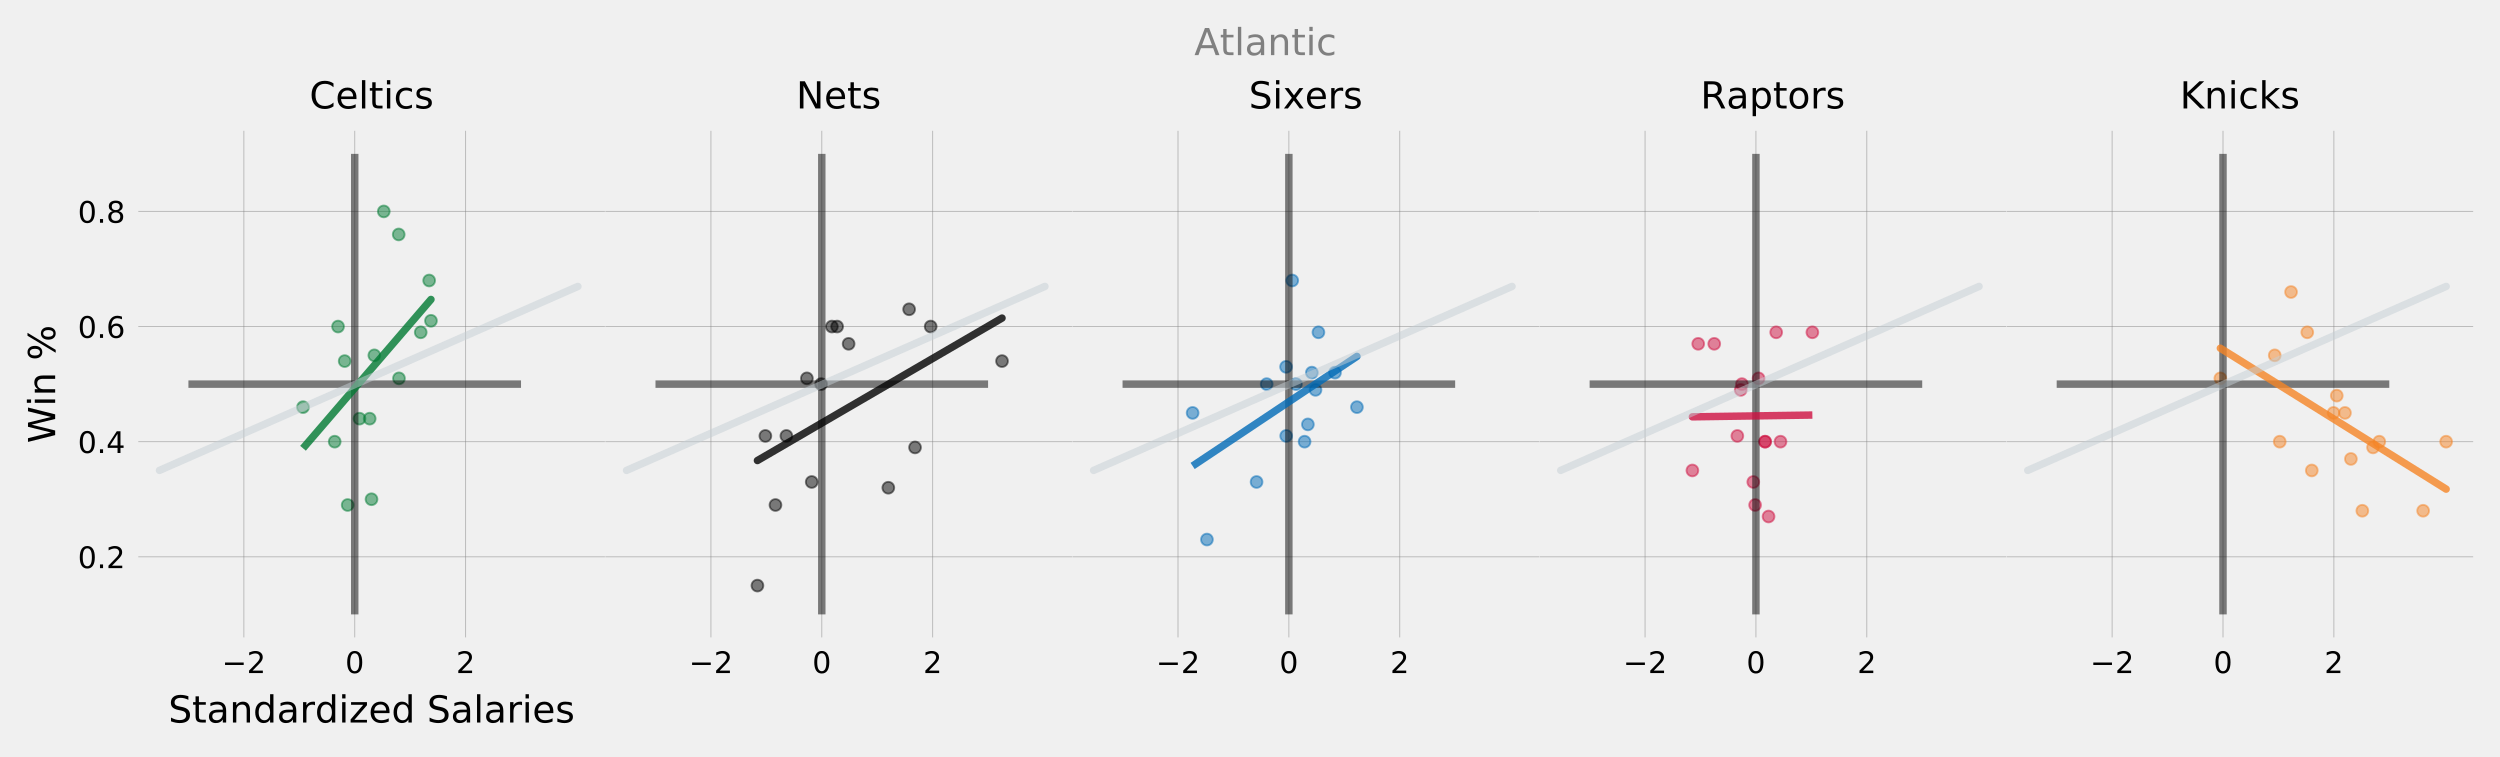 <?xml version="1.0" encoding="utf-8" standalone="no"?>
<!DOCTYPE svg PUBLIC "-//W3C//DTD SVG 1.1//EN"
  "http://www.w3.org/Graphics/SVG/1.1/DTD/svg11.dtd">
<!-- Created with matplotlib (https://matplotlib.org/) -->
<svg height="203.121pt" version="1.1" viewBox="0 0 670.701 203.121" width="670.701pt" xmlns="http://www.w3.org/2000/svg" xmlns:xlink="http://www.w3.org/1999/xlink">
 <defs>
  <style type="text/css">
*{stroke-linecap:butt;stroke-linejoin:round;}
  </style>
 </defs>
 <g id="figure_1">
  <g id="patch_1">
   <path d="M 0 203.121 
L 670.701 203.121 
L 670.701 0 
L 0 0 
z
" style="fill:#f0f0f0;"/>
  </g>
  <g id="axes_1">
   <g id="patch_2">
    <path d="M 37.101 171 
L 162.28 171 
L 162.28 35.1 
L 37.101 35.1 
z
" style="fill:#f0f0f0;"/>
   </g>
   <g id="matplotlib.axis_1">
    <g id="xtick_1">
     <g id="line2d_1">
      <path clip-path="url(#p502f5aab30)" d="M 65.422 171 
L 65.422 35.1 
" style="fill:none;stroke:#808080;stroke-opacity:0.5;stroke-width:0.25;"/>
     </g>
     <g id="line2d_2"/>
     <g id="text_1">
      <!-- −2 -->
      <defs>
       <path d="M 10.594 35.5 
L 73.188 35.5 
L 73.188 27.203 
L 10.594 27.203 
z
" id="DejaVuSans-8722"/>
       <path d="M 19.188 8.297 
L 53.609 8.297 
L 53.609 0 
L 7.328 0 
L 7.328 8.297 
Q 12.938 14.109 22.625 23.891 
Q 32.328 33.688 34.812 36.531 
Q 39.547 41.844 41.422 45.531 
Q 43.312 49.219 43.312 52.781 
Q 43.312 58.594 39.234 62.25 
Q 35.156 65.922 28.609 65.922 
Q 23.969 65.922 18.812 64.312 
Q 13.672 62.703 7.812 59.422 
L 7.812 69.391 
Q 13.766 71.781 18.938 73 
Q 24.125 74.219 28.422 74.219 
Q 39.75 74.219 46.484 68.547 
Q 53.219 62.891 53.219 53.422 
Q 53.219 48.922 51.531 44.891 
Q 49.859 40.875 45.406 35.406 
Q 44.188 33.984 37.641 27.219 
Q 31.109 20.453 19.188 8.297 
z
" id="DejaVuSans-50"/>
      </defs>
      <g transform="translate(59.525 180.579)scale(0.08 -0.08)">
       <use xlink:href="#DejaVuSans-8722"/>
       <use x="83.789" xlink:href="#DejaVuSans-50"/>
      </g>
     </g>
    </g>
    <g id="xtick_2">
     <g id="line2d_3">
      <path clip-path="url(#p502f5aab30)" d="M 95.164 171 
L 95.164 35.1 
" style="fill:none;stroke:#808080;stroke-opacity:0.5;stroke-width:0.25;"/>
     </g>
     <g id="line2d_4"/>
     <g id="text_2">
      <!-- 0 -->
      <defs>
       <path d="M 31.781 66.406 
Q 24.172 66.406 20.328 58.906 
Q 16.5 51.422 16.5 36.375 
Q 16.5 21.391 20.328 13.891 
Q 24.172 6.391 31.781 6.391 
Q 39.453 6.391 43.281 13.891 
Q 47.125 21.391 47.125 36.375 
Q 47.125 51.422 43.281 58.906 
Q 39.453 66.406 31.781 66.406 
z
M 31.781 74.219 
Q 44.047 74.219 50.516 64.516 
Q 56.984 54.828 56.984 36.375 
Q 56.984 17.969 50.516 8.266 
Q 44.047 -1.422 31.781 -1.422 
Q 19.531 -1.422 13.062 8.266 
Q 6.594 17.969 6.594 36.375 
Q 6.594 54.828 13.062 64.516 
Q 19.531 74.219 31.781 74.219 
z
" id="DejaVuSans-48"/>
      </defs>
      <g transform="translate(92.619 180.579)scale(0.08 -0.08)">
       <use xlink:href="#DejaVuSans-48"/>
      </g>
     </g>
    </g>
    <g id="xtick_3">
     <g id="line2d_5">
      <path clip-path="url(#p502f5aab30)" d="M 124.907 171 
L 124.907 35.1 
" style="fill:none;stroke:#808080;stroke-opacity:0.5;stroke-width:0.25;"/>
     </g>
     <g id="line2d_6"/>
     <g id="text_3">
      <!-- 2 -->
      <g transform="translate(122.362 180.579)scale(0.08 -0.08)">
       <use xlink:href="#DejaVuSans-50"/>
      </g>
     </g>
    </g>
    <g id="text_4">
     <!-- Standardized Salaries -->
     <defs>
      <path d="M 53.516 70.516 
L 53.516 60.891 
Q 47.906 63.578 42.922 64.891 
Q 37.938 66.219 33.297 66.219 
Q 25.25 66.219 20.875 63.094 
Q 16.5 59.969 16.5 54.203 
Q 16.5 49.359 19.406 46.891 
Q 22.312 44.438 30.422 42.922 
L 36.375 41.703 
Q 47.406 39.594 52.656 34.297 
Q 57.906 29 57.906 20.125 
Q 57.906 9.516 50.797 4.047 
Q 43.703 -1.422 29.984 -1.422 
Q 24.812 -1.422 18.969 -0.25 
Q 13.141 0.922 6.891 3.219 
L 6.891 13.375 
Q 12.891 10.016 18.656 8.297 
Q 24.422 6.594 29.984 6.594 
Q 38.422 6.594 43.016 9.906 
Q 47.609 13.234 47.609 19.391 
Q 47.609 24.75 44.312 27.781 
Q 41.016 30.812 33.5 32.328 
L 27.484 33.5 
Q 16.453 35.688 11.516 40.375 
Q 6.594 45.062 6.594 53.422 
Q 6.594 63.094 13.406 68.656 
Q 20.219 74.219 32.172 74.219 
Q 37.312 74.219 42.625 73.281 
Q 47.953 72.359 53.516 70.516 
z
" id="DejaVuSans-83"/>
      <path d="M 18.312 70.219 
L 18.312 54.688 
L 36.812 54.688 
L 36.812 47.703 
L 18.312 47.703 
L 18.312 18.016 
Q 18.312 11.328 20.141 9.422 
Q 21.969 7.516 27.594 7.516 
L 36.812 7.516 
L 36.812 0 
L 27.594 0 
Q 17.188 0 13.234 3.875 
Q 9.281 7.766 9.281 18.016 
L 9.281 47.703 
L 2.688 47.703 
L 2.688 54.688 
L 9.281 54.688 
L 9.281 70.219 
z
" id="DejaVuSans-116"/>
      <path d="M 34.281 27.484 
Q 23.391 27.484 19.188 25 
Q 14.984 22.516 14.984 16.5 
Q 14.984 11.719 18.141 8.906 
Q 21.297 6.109 26.703 6.109 
Q 34.188 6.109 38.703 11.406 
Q 43.219 16.703 43.219 25.484 
L 43.219 27.484 
z
M 52.203 31.203 
L 52.203 0 
L 43.219 0 
L 43.219 8.297 
Q 40.141 3.328 35.547 0.953 
Q 30.953 -1.422 24.312 -1.422 
Q 15.922 -1.422 10.953 3.297 
Q 6 8.016 6 15.922 
Q 6 25.141 12.172 29.828 
Q 18.359 34.516 30.609 34.516 
L 43.219 34.516 
L 43.219 35.406 
Q 43.219 41.609 39.141 45 
Q 35.062 48.391 27.688 48.391 
Q 23 48.391 18.547 47.266 
Q 14.109 46.141 10.016 43.891 
L 10.016 52.203 
Q 14.938 54.109 19.578 55.047 
Q 24.219 56 28.609 56 
Q 40.484 56 46.344 49.844 
Q 52.203 43.703 52.203 31.203 
z
" id="DejaVuSans-97"/>
      <path d="M 54.891 33.016 
L 54.891 0 
L 45.906 0 
L 45.906 32.719 
Q 45.906 40.484 42.875 44.328 
Q 39.844 48.188 33.797 48.188 
Q 26.516 48.188 22.312 43.547 
Q 18.109 38.922 18.109 30.906 
L 18.109 0 
L 9.078 0 
L 9.078 54.688 
L 18.109 54.688 
L 18.109 46.188 
Q 21.344 51.125 25.703 53.562 
Q 30.078 56 35.797 56 
Q 45.219 56 50.047 50.172 
Q 54.891 44.344 54.891 33.016 
z
" id="DejaVuSans-110"/>
      <path d="M 45.406 46.391 
L 45.406 75.984 
L 54.391 75.984 
L 54.391 0 
L 45.406 0 
L 45.406 8.203 
Q 42.578 3.328 38.25 0.953 
Q 33.938 -1.422 27.875 -1.422 
Q 17.969 -1.422 11.734 6.484 
Q 5.516 14.406 5.516 27.297 
Q 5.516 40.188 11.734 48.094 
Q 17.969 56 27.875 56 
Q 33.938 56 38.25 53.625 
Q 42.578 51.266 45.406 46.391 
z
M 14.797 27.297 
Q 14.797 17.391 18.875 11.75 
Q 22.953 6.109 30.078 6.109 
Q 37.203 6.109 41.297 11.75 
Q 45.406 17.391 45.406 27.297 
Q 45.406 37.203 41.297 42.844 
Q 37.203 48.484 30.078 48.484 
Q 22.953 48.484 18.875 42.844 
Q 14.797 37.203 14.797 27.297 
z
" id="DejaVuSans-100"/>
      <path d="M 41.109 46.297 
Q 39.594 47.172 37.812 47.578 
Q 36.031 48 33.891 48 
Q 26.266 48 22.188 43.047 
Q 18.109 38.094 18.109 28.812 
L 18.109 0 
L 9.078 0 
L 9.078 54.688 
L 18.109 54.688 
L 18.109 46.188 
Q 20.953 51.172 25.484 53.578 
Q 30.031 56 36.531 56 
Q 37.453 56 38.578 55.875 
Q 39.703 55.766 41.062 55.516 
z
" id="DejaVuSans-114"/>
      <path d="M 9.422 54.688 
L 18.406 54.688 
L 18.406 0 
L 9.422 0 
z
M 9.422 75.984 
L 18.406 75.984 
L 18.406 64.594 
L 9.422 64.594 
z
" id="DejaVuSans-105"/>
      <path d="M 5.516 54.688 
L 48.188 54.688 
L 48.188 46.484 
L 14.406 7.172 
L 48.188 7.172 
L 48.188 0 
L 4.297 0 
L 4.297 8.203 
L 38.094 47.516 
L 5.516 47.516 
z
" id="DejaVuSans-122"/>
      <path d="M 56.203 29.594 
L 56.203 25.203 
L 14.891 25.203 
Q 15.484 15.922 20.484 11.062 
Q 25.484 6.203 34.422 6.203 
Q 39.594 6.203 44.453 7.469 
Q 49.312 8.734 54.109 11.281 
L 54.109 2.781 
Q 49.266 0.734 44.188 -0.344 
Q 39.109 -1.422 33.891 -1.422 
Q 20.797 -1.422 13.156 6.188 
Q 5.516 13.812 5.516 26.812 
Q 5.516 40.234 12.766 48.109 
Q 20.016 56 32.328 56 
Q 43.359 56 49.781 48.891 
Q 56.203 41.797 56.203 29.594 
z
M 47.219 32.234 
Q 47.125 39.594 43.094 43.984 
Q 39.062 48.391 32.422 48.391 
Q 24.906 48.391 20.391 44.141 
Q 15.875 39.891 15.188 32.172 
z
" id="DejaVuSans-101"/>
      <path id="DejaVuSans-32"/>
      <path d="M 9.422 75.984 
L 18.406 75.984 
L 18.406 0 
L 9.422 0 
z
" id="DejaVuSans-108"/>
      <path d="M 44.281 53.078 
L 44.281 44.578 
Q 40.484 46.531 36.375 47.5 
Q 32.281 48.484 27.875 48.484 
Q 21.188 48.484 17.844 46.438 
Q 14.5 44.391 14.5 40.281 
Q 14.5 37.156 16.891 35.375 
Q 19.281 33.594 26.516 31.984 
L 29.594 31.297 
Q 39.156 29.25 43.188 25.516 
Q 47.219 21.781 47.219 15.094 
Q 47.219 7.469 41.188 3.016 
Q 35.156 -1.422 24.609 -1.422 
Q 20.219 -1.422 15.453 -0.562 
Q 10.688 0.297 5.422 2 
L 5.422 11.281 
Q 10.406 8.688 15.234 7.391 
Q 20.062 6.109 24.812 6.109 
Q 31.156 6.109 34.562 8.281 
Q 37.984 10.453 37.984 14.406 
Q 37.984 18.062 35.516 20.016 
Q 33.062 21.969 24.703 23.781 
L 21.578 24.516 
Q 13.234 26.266 9.516 29.906 
Q 5.812 33.547 5.812 39.891 
Q 5.812 47.609 11.281 51.797 
Q 16.75 56 26.812 56 
Q 31.781 56 36.172 55.266 
Q 40.578 54.547 44.281 53.078 
z
" id="DejaVuSans-115"/>
     </defs>
     <g transform="translate(45.186 193.841)scale(0.1 -0.1)">
      <use xlink:href="#DejaVuSans-83"/>
      <use x="63.477" xlink:href="#DejaVuSans-116"/>
      <use x="102.686" xlink:href="#DejaVuSans-97"/>
      <use x="163.965" xlink:href="#DejaVuSans-110"/>
      <use x="227.344" xlink:href="#DejaVuSans-100"/>
      <use x="290.82" xlink:href="#DejaVuSans-97"/>
      <use x="352.1" xlink:href="#DejaVuSans-114"/>
      <use x="393.197" xlink:href="#DejaVuSans-100"/>
      <use x="456.674" xlink:href="#DejaVuSans-105"/>
      <use x="484.457" xlink:href="#DejaVuSans-122"/>
      <use x="536.947" xlink:href="#DejaVuSans-101"/>
      <use x="598.471" xlink:href="#DejaVuSans-100"/>
      <use x="661.947" xlink:href="#DejaVuSans-32"/>
      <use x="693.734" xlink:href="#DejaVuSans-83"/>
      <use x="757.211" xlink:href="#DejaVuSans-97"/>
      <use x="818.49" xlink:href="#DejaVuSans-108"/>
      <use x="846.273" xlink:href="#DejaVuSans-97"/>
      <use x="907.553" xlink:href="#DejaVuSans-114"/>
      <use x="948.666" xlink:href="#DejaVuSans-105"/>
      <use x="976.449" xlink:href="#DejaVuSans-101"/>
      <use x="1037.973" xlink:href="#DejaVuSans-115"/>
     </g>
    </g>
   </g>
   <g id="matplotlib.axis_2">
    <g id="ytick_1">
     <g id="line2d_7">
      <path clip-path="url(#p502f5aab30)" d="M 37.101 149.38 
L 162.28 149.38 
" style="fill:none;stroke:#808080;stroke-opacity:0.5;stroke-width:0.25;"/>
     </g>
     <g id="line2d_8"/>
     <g id="text_5">
      <!-- 0.2 -->
      <defs>
       <path d="M 10.688 12.406 
L 21 12.406 
L 21 0 
L 10.688 0 
z
" id="DejaVuSans-46"/>
      </defs>
      <g transform="translate(20.878 152.419)scale(0.08 -0.08)">
       <use xlink:href="#DejaVuSans-48"/>
       <use x="63.623" xlink:href="#DejaVuSans-46"/>
       <use x="95.41" xlink:href="#DejaVuSans-50"/>
      </g>
     </g>
    </g>
    <g id="ytick_2">
     <g id="line2d_9">
      <path clip-path="url(#p502f5aab30)" d="M 37.101 118.493 
L 162.28 118.493 
" style="fill:none;stroke:#808080;stroke-opacity:0.5;stroke-width:0.25;"/>
     </g>
     <g id="line2d_10"/>
     <g id="text_6">
      <!-- 0.4 -->
      <defs>
       <path d="M 37.797 64.312 
L 12.891 25.391 
L 37.797 25.391 
z
M 35.203 72.906 
L 47.609 72.906 
L 47.609 25.391 
L 58.016 25.391 
L 58.016 17.188 
L 47.609 17.188 
L 47.609 0 
L 37.797 0 
L 37.797 17.188 
L 4.891 17.188 
L 4.891 26.703 
z
" id="DejaVuSans-52"/>
      </defs>
      <g transform="translate(20.878 121.533)scale(0.08 -0.08)">
       <use xlink:href="#DejaVuSans-48"/>
       <use x="63.623" xlink:href="#DejaVuSans-46"/>
       <use x="95.41" xlink:href="#DejaVuSans-52"/>
      </g>
     </g>
    </g>
    <g id="ytick_3">
     <g id="line2d_11">
      <path clip-path="url(#p502f5aab30)" d="M 37.101 87.607 
L 162.28 87.607 
" style="fill:none;stroke:#808080;stroke-opacity:0.5;stroke-width:0.25;"/>
     </g>
     <g id="line2d_12"/>
     <g id="text_7">
      <!-- 0.6 -->
      <defs>
       <path d="M 33.016 40.375 
Q 26.375 40.375 22.484 35.828 
Q 18.609 31.297 18.609 23.391 
Q 18.609 15.531 22.484 10.953 
Q 26.375 6.391 33.016 6.391 
Q 39.656 6.391 43.531 10.953 
Q 47.406 15.531 47.406 23.391 
Q 47.406 31.297 43.531 35.828 
Q 39.656 40.375 33.016 40.375 
z
M 52.594 71.297 
L 52.594 62.312 
Q 48.875 64.062 45.094 64.984 
Q 41.312 65.922 37.594 65.922 
Q 27.828 65.922 22.672 59.328 
Q 17.531 52.734 16.797 39.406 
Q 19.672 43.656 24.016 45.922 
Q 28.375 48.188 33.594 48.188 
Q 44.578 48.188 50.953 41.516 
Q 57.328 34.859 57.328 23.391 
Q 57.328 12.156 50.688 5.359 
Q 44.047 -1.422 33.016 -1.422 
Q 20.359 -1.422 13.672 8.266 
Q 6.984 17.969 6.984 36.375 
Q 6.984 53.656 15.188 63.938 
Q 23.391 74.219 37.203 74.219 
Q 40.922 74.219 44.703 73.484 
Q 48.484 72.75 52.594 71.297 
z
" id="DejaVuSans-54"/>
      </defs>
      <g transform="translate(20.878 90.646)scale(0.08 -0.08)">
       <use xlink:href="#DejaVuSans-48"/>
       <use x="63.623" xlink:href="#DejaVuSans-46"/>
       <use x="95.41" xlink:href="#DejaVuSans-54"/>
      </g>
     </g>
    </g>
    <g id="ytick_4">
     <g id="line2d_13">
      <path clip-path="url(#p502f5aab30)" d="M 37.101 56.72 
L 162.28 56.72 
" style="fill:none;stroke:#808080;stroke-opacity:0.5;stroke-width:0.25;"/>
     </g>
     <g id="line2d_14"/>
     <g id="text_8">
      <!-- 0.8 -->
      <defs>
       <path d="M 31.781 34.625 
Q 24.75 34.625 20.719 30.859 
Q 16.703 27.094 16.703 20.516 
Q 16.703 13.922 20.719 10.156 
Q 24.75 6.391 31.781 6.391 
Q 38.812 6.391 42.859 10.172 
Q 46.922 13.969 46.922 20.516 
Q 46.922 27.094 42.891 30.859 
Q 38.875 34.625 31.781 34.625 
z
M 21.922 38.812 
Q 15.578 40.375 12.031 44.719 
Q 8.5 49.078 8.5 55.328 
Q 8.5 64.062 14.719 69.141 
Q 20.953 74.219 31.781 74.219 
Q 42.672 74.219 48.875 69.141 
Q 55.078 64.062 55.078 55.328 
Q 55.078 49.078 51.531 44.719 
Q 48 40.375 41.703 38.812 
Q 48.828 37.156 52.797 32.312 
Q 56.781 27.484 56.781 20.516 
Q 56.781 9.906 50.312 4.234 
Q 43.844 -1.422 31.781 -1.422 
Q 19.734 -1.422 13.25 4.234 
Q 6.781 9.906 6.781 20.516 
Q 6.781 27.484 10.781 32.312 
Q 14.797 37.156 21.922 38.812 
z
M 18.312 54.391 
Q 18.312 48.734 21.844 45.562 
Q 25.391 42.391 31.781 42.391 
Q 38.141 42.391 41.719 45.562 
Q 45.312 48.734 45.312 54.391 
Q 45.312 60.062 41.719 63.234 
Q 38.141 66.406 31.781 66.406 
Q 25.391 66.406 21.844 63.234 
Q 18.312 60.062 18.312 54.391 
z
" id="DejaVuSans-56"/>
      </defs>
      <g transform="translate(20.878 59.76)scale(0.08 -0.08)">
       <use xlink:href="#DejaVuSans-48"/>
       <use x="63.623" xlink:href="#DejaVuSans-46"/>
       <use x="95.41" xlink:href="#DejaVuSans-56"/>
      </g>
     </g>
    </g>
    <g id="text_9">
     <!-- Win % -->
     <defs>
      <path d="M 3.328 72.906 
L 13.281 72.906 
L 28.609 11.281 
L 43.891 72.906 
L 54.984 72.906 
L 70.312 11.281 
L 85.594 72.906 
L 95.609 72.906 
L 77.297 0 
L 64.891 0 
L 49.516 63.281 
L 33.984 0 
L 21.578 0 
z
" id="DejaVuSans-87"/>
      <path d="M 72.703 32.078 
Q 68.453 32.078 66.031 28.469 
Q 63.625 24.859 63.625 18.406 
Q 63.625 12.062 66.031 8.422 
Q 68.453 4.781 72.703 4.781 
Q 76.859 4.781 79.266 8.422 
Q 81.688 12.062 81.688 18.406 
Q 81.688 24.812 79.266 28.438 
Q 76.859 32.078 72.703 32.078 
z
M 72.703 38.281 
Q 80.422 38.281 84.953 32.906 
Q 89.5 27.547 89.5 18.406 
Q 89.5 9.281 84.938 3.922 
Q 80.375 -1.422 72.703 -1.422 
Q 64.891 -1.422 60.344 3.922 
Q 55.812 9.281 55.812 18.406 
Q 55.812 27.594 60.375 32.938 
Q 64.938 38.281 72.703 38.281 
z
M 22.312 68.016 
Q 18.109 68.016 15.688 64.375 
Q 13.281 60.75 13.281 54.391 
Q 13.281 47.953 15.672 44.328 
Q 18.062 40.719 22.312 40.719 
Q 26.562 40.719 28.969 44.328 
Q 31.391 47.953 31.391 54.391 
Q 31.391 60.688 28.953 64.344 
Q 26.516 68.016 22.312 68.016 
z
M 66.406 74.219 
L 74.219 74.219 
L 28.609 -1.422 
L 20.797 -1.422 
z
M 22.312 74.219 
Q 30.031 74.219 34.609 68.875 
Q 39.203 63.531 39.203 54.391 
Q 39.203 45.172 34.641 39.844 
Q 30.078 34.516 22.312 34.516 
Q 14.547 34.516 10.031 39.859 
Q 5.516 45.219 5.516 54.391 
Q 5.516 63.484 10.047 68.844 
Q 14.594 74.219 22.312 74.219 
z
" id="DejaVuSans-37"/>
     </defs>
     <g transform="translate(14.798 118.89)rotate(-90)scale(0.1 -0.1)">
      <use xlink:href="#DejaVuSans-87"/>
      <use x="98.846" xlink:href="#DejaVuSans-105"/>
      <use x="126.629" xlink:href="#DejaVuSans-110"/>
      <use x="190.008" xlink:href="#DejaVuSans-32"/>
      <use x="221.795" xlink:href="#DejaVuSans-37"/>
     </g>
    </g>
   </g>
   <g id="PathCollection_1">
    <defs>
     <path d="M 0 1.581 
C 0.419 1.581 0.822 1.415 1.118 1.118 
C 1.415 0.822 1.581 0.419 1.581 0 
C 1.581 -0.419 1.415 -0.822 1.118 -1.118 
C 0.822 -1.415 0.419 -1.581 0 -1.581 
C -0.419 -1.581 -0.822 -1.415 -1.118 -1.118 
C -1.415 -0.822 -1.581 -0.419 -1.581 0 
C -1.581 0.419 -1.415 0.822 -1.118 1.118 
C -0.822 1.415 -0.419 1.581 0 1.581 
z
" id="m04d4e8b6bf" style="stroke:#007a33;stroke-opacity:0.5;stroke-width:0.5;"/>
    </defs>
    <g clip-path="url(#p502f5aab30)">
     <use style="fill:#007a33;fill-opacity:0.5;stroke:#007a33;stroke-opacity:0.5;stroke-width:0.5;" x="96.446" xlink:href="#m04d4e8b6bf" y="112.316"/>
     <use style="fill:#007a33;fill-opacity:0.5;stroke:#007a33;stroke-opacity:0.5;stroke-width:0.5;" x="90.691" xlink:href="#m04d4e8b6bf" y="87.607"/>
     <use style="fill:#007a33;fill-opacity:0.5;stroke:#007a33;stroke-opacity:0.5;stroke-width:0.5;" x="92.469" xlink:href="#m04d4e8b6bf" y="96.873"/>
     <use style="fill:#007a33;fill-opacity:0.5;stroke:#007a33;stroke-opacity:0.5;stroke-width:0.5;" x="99.18" xlink:href="#m04d4e8b6bf" y="112.316"/>
     <use style="fill:#007a33;fill-opacity:0.5;stroke:#007a33;stroke-opacity:0.5;stroke-width:0.5;" x="100.429" xlink:href="#m04d4e8b6bf" y="95.328"/>
     <use style="fill:#007a33;fill-opacity:0.5;stroke:#007a33;stroke-opacity:0.5;stroke-width:0.5;" x="89.792" xlink:href="#m04d4e8b6bf" y="118.493"/>
     <use style="fill:#007a33;fill-opacity:0.5;stroke:#007a33;stroke-opacity:0.5;stroke-width:0.5;" x="93.274" xlink:href="#m04d4e8b6bf" y="135.481"/>
     <use style="fill:#007a33;fill-opacity:0.5;stroke:#007a33;stroke-opacity:0.5;stroke-width:0.5;" x="102.961" xlink:href="#m04d4e8b6bf" y="56.72"/>
     <use style="fill:#007a33;fill-opacity:0.5;stroke:#007a33;stroke-opacity:0.5;stroke-width:0.5;" x="106.965" xlink:href="#m04d4e8b6bf" y="62.898"/>
     <use style="fill:#007a33;fill-opacity:0.5;stroke:#007a33;stroke-opacity:0.5;stroke-width:0.5;" x="115.62" xlink:href="#m04d4e8b6bf" y="86.062"/>
     <use style="fill:#007a33;fill-opacity:0.5;stroke:#007a33;stroke-opacity:0.5;stroke-width:0.5;" x="115.135" xlink:href="#m04d4e8b6bf" y="75.252"/>
     <use style="fill:#007a33;fill-opacity:0.5;stroke:#007a33;stroke-opacity:0.5;stroke-width:0.5;" x="112.872" xlink:href="#m04d4e8b6bf" y="89.151"/>
     <use style="fill:#007a33;fill-opacity:0.5;stroke:#007a33;stroke-opacity:0.5;stroke-width:0.5;" x="107.037" xlink:href="#m04d4e8b6bf" y="101.506"/>
     <use style="fill:#007a33;fill-opacity:0.5;stroke:#007a33;stroke-opacity:0.5;stroke-width:0.5;" x="99.667" xlink:href="#m04d4e8b6bf" y="133.936"/>
     <use style="fill:#007a33;fill-opacity:0.5;stroke:#007a33;stroke-opacity:0.5;stroke-width:0.5;" x="81.291" xlink:href="#m04d4e8b6bf" y="109.227"/>
    </g>
   </g>
   <g id="LineCollection_1">
    <path clip-path="url(#p502f5aab30)" d="M 50.55 103.05 
L 139.779 103.05 
" style="fill:none;stroke:#000000;stroke-opacity:0.5;stroke-width:2;"/>
   </g>
   <g id="LineCollection_2">
    <path clip-path="url(#p502f5aab30)" d="M 95.164 164.823 
L 95.164 41.277 
" style="fill:none;stroke:#000000;stroke-opacity:0.5;stroke-width:2;"/>
   </g>
   <g id="line2d_15">
    <path clip-path="url(#p502f5aab30)" d="M 96.446 102.641 
L 90.691 109.334 
L 92.469 107.266 
L 99.18 99.462 
L 100.429 98.009 
L 89.792 110.379 
L 93.274 106.33 
L 102.961 95.065 
L 106.965 90.409 
L 115.62 80.342 
L 115.135 80.907 
L 112.872 83.538 
L 107.037 90.324 
L 99.667 98.895 
L 81.291 120.265 
" style="fill:none;stroke:#007a33;stroke-opacity:0.8;stroke-width:2;"/>
   </g>
   <g id="line2d_16">
    <path clip-path="url(#p502f5aab30)" d="M 84.912 107.675 
L 155.031 76.842 
L 42.791 126.196 
L 98.237 101.815 
" style="fill:none;stroke:#c4ced4;stroke-opacity:0.5;stroke-width:2;"/>
   </g>
   <g id="text_10">
    <!-- Celtics -->
    <defs>
     <path d="M 64.406 67.281 
L 64.406 56.891 
Q 59.422 61.531 53.781 63.812 
Q 48.141 66.109 41.797 66.109 
Q 29.297 66.109 22.656 58.469 
Q 16.016 50.828 16.016 36.375 
Q 16.016 21.969 22.656 14.328 
Q 29.297 6.688 41.797 6.688 
Q 48.141 6.688 53.781 8.984 
Q 59.422 11.281 64.406 15.922 
L 64.406 5.609 
Q 59.234 2.094 53.438 0.328 
Q 47.656 -1.422 41.219 -1.422 
Q 24.656 -1.422 15.125 8.703 
Q 5.609 18.844 5.609 36.375 
Q 5.609 53.953 15.125 64.078 
Q 24.656 74.219 41.219 74.219 
Q 47.75 74.219 53.531 72.484 
Q 59.328 70.75 64.406 67.281 
z
" id="DejaVuSans-67"/>
     <path d="M 48.781 52.594 
L 48.781 44.188 
Q 44.969 46.297 41.141 47.344 
Q 37.312 48.391 33.406 48.391 
Q 24.656 48.391 19.812 42.844 
Q 14.984 37.312 14.984 27.297 
Q 14.984 17.281 19.812 11.734 
Q 24.656 6.203 33.406 6.203 
Q 37.312 6.203 41.141 7.25 
Q 44.969 8.297 48.781 10.406 
L 48.781 2.094 
Q 45.016 0.344 40.984 -0.531 
Q 36.969 -1.422 32.422 -1.422 
Q 20.062 -1.422 12.781 6.344 
Q 5.516 14.109 5.516 27.297 
Q 5.516 40.672 12.859 48.328 
Q 20.219 56 33.016 56 
Q 37.156 56 41.109 55.141 
Q 45.062 54.297 48.781 52.594 
z
" id="DejaVuSans-99"/>
    </defs>
    <g transform="translate(83.03 29.1)scale(0.1 -0.1)">
     <use xlink:href="#DejaVuSans-67"/>
     <use x="69.824" xlink:href="#DejaVuSans-101"/>
     <use x="131.348" xlink:href="#DejaVuSans-108"/>
     <use x="159.131" xlink:href="#DejaVuSans-116"/>
     <use x="198.34" xlink:href="#DejaVuSans-105"/>
     <use x="226.123" xlink:href="#DejaVuSans-99"/>
     <use x="281.104" xlink:href="#DejaVuSans-115"/>
    </g>
   </g>
  </g>
  <g id="axes_2">
   <g id="patch_3">
    <path d="M 162.406 171 
L 287.586 171 
L 287.586 35.1 
L 162.406 35.1 
z
" style="fill:#f0f0f0;"/>
   </g>
   <g id="matplotlib.axis_3">
    <g id="xtick_4">
     <g id="line2d_17">
      <path clip-path="url(#p264989b2da)" d="M 190.727 171 
L 190.727 35.1 
" style="fill:none;stroke:#808080;stroke-opacity:0.5;stroke-width:0.25;"/>
     </g>
     <g id="line2d_18"/>
     <g id="text_11">
      <!-- −2 -->
      <g transform="translate(184.83 180.579)scale(0.08 -0.08)">
       <use xlink:href="#DejaVuSans-8722"/>
       <use x="83.789" xlink:href="#DejaVuSans-50"/>
      </g>
     </g>
    </g>
    <g id="xtick_5">
     <g id="line2d_19">
      <path clip-path="url(#p264989b2da)" d="M 220.469 171 
L 220.469 35.1 
" style="fill:none;stroke:#808080;stroke-opacity:0.5;stroke-width:0.25;"/>
     </g>
     <g id="line2d_20"/>
     <g id="text_12">
      <!-- 0 -->
      <g transform="translate(217.924 180.579)scale(0.08 -0.08)">
       <use xlink:href="#DejaVuSans-48"/>
      </g>
     </g>
    </g>
    <g id="xtick_6">
     <g id="line2d_21">
      <path clip-path="url(#p264989b2da)" d="M 250.212 171 
L 250.212 35.1 
" style="fill:none;stroke:#808080;stroke-opacity:0.5;stroke-width:0.25;"/>
     </g>
     <g id="line2d_22"/>
     <g id="text_13">
      <!-- 2 -->
      <g transform="translate(247.667 180.579)scale(0.08 -0.08)">
       <use xlink:href="#DejaVuSans-50"/>
      </g>
     </g>
    </g>
   </g>
   <g id="matplotlib.axis_4">
    <g id="ytick_5">
     <g id="line2d_23">
      <path clip-path="url(#p264989b2da)" d="M 162.406 149.38 
L 287.586 149.38 
" style="fill:none;stroke:#808080;stroke-opacity:0.5;stroke-width:0.25;"/>
     </g>
     <g id="line2d_24"/>
    </g>
    <g id="ytick_6">
     <g id="line2d_25">
      <path clip-path="url(#p264989b2da)" d="M 162.406 118.493 
L 287.586 118.493 
" style="fill:none;stroke:#808080;stroke-opacity:0.5;stroke-width:0.25;"/>
     </g>
     <g id="line2d_26"/>
    </g>
    <g id="ytick_7">
     <g id="line2d_27">
      <path clip-path="url(#p264989b2da)" d="M 162.406 87.607 
L 287.586 87.607 
" style="fill:none;stroke:#808080;stroke-opacity:0.5;stroke-width:0.25;"/>
     </g>
     <g id="line2d_28"/>
    </g>
    <g id="ytick_8">
     <g id="line2d_29">
      <path clip-path="url(#p264989b2da)" d="M 162.406 56.72 
L 287.586 56.72 
" style="fill:none;stroke:#808080;stroke-opacity:0.5;stroke-width:0.25;"/>
     </g>
     <g id="line2d_30"/>
    </g>
   </g>
   <g id="PathCollection_2">
    <defs>
     <path d="M 0 1.581 
C 0.419 1.581 0.822 1.415 1.118 1.118 
C 1.415 0.822 1.581 0.419 1.581 0 
C 1.581 -0.419 1.415 -0.822 1.118 -1.118 
C 0.822 -1.415 0.419 -1.581 0 -1.581 
C -0.419 -1.581 -0.822 -1.415 -1.118 -1.118 
C -1.415 -0.822 -1.581 -0.419 -1.581 0 
C -1.581 0.419 -1.415 0.822 -1.118 1.118 
C -0.822 1.415 -0.419 1.581 0 1.581 
z
" id="m33ec7cc682" style="stroke:#000000;stroke-opacity:0.5;stroke-width:0.5;"/>
    </defs>
    <g clip-path="url(#p264989b2da)">
     <use style="fill-opacity:0.5;stroke:#000000;stroke-opacity:0.5;stroke-width:0.5;" x="238.319" xlink:href="#m33ec7cc682" y="130.848"/>
     <use style="fill-opacity:0.5;stroke:#000000;stroke-opacity:0.5;stroke-width:0.5;" x="243.898" xlink:href="#m33ec7cc682" y="82.974"/>
     <use style="fill-opacity:0.5;stroke:#000000;stroke-opacity:0.5;stroke-width:0.5;" x="224.584" xlink:href="#m33ec7cc682" y="87.607"/>
     <use style="fill-opacity:0.5;stroke:#000000;stroke-opacity:0.5;stroke-width:0.5;" x="227.666" xlink:href="#m33ec7cc682" y="92.24"/>
     <use style="fill-opacity:0.5;stroke:#000000;stroke-opacity:0.5;stroke-width:0.5;" x="216.476" xlink:href="#m33ec7cc682" y="101.506"/>
     <use style="fill-opacity:0.5;stroke:#000000;stroke-opacity:0.5;stroke-width:0.5;" x="223.181" xlink:href="#m33ec7cc682" y="87.607"/>
     <use style="fill-opacity:0.5;stroke:#000000;stroke-opacity:0.5;stroke-width:0.5;" x="220.288" xlink:href="#m33ec7cc682" y="103.05"/>
     <use style="fill-opacity:0.5;stroke:#000000;stroke-opacity:0.5;stroke-width:0.5;" x="210.972" xlink:href="#m33ec7cc682" y="116.949"/>
     <use style="fill-opacity:0.5;stroke:#000000;stroke-opacity:0.5;stroke-width:0.5;" x="205.335" xlink:href="#m33ec7cc682" y="116.949"/>
     <use style="fill-opacity:0.5;stroke:#000000;stroke-opacity:0.5;stroke-width:0.5;" x="203.203" xlink:href="#m33ec7cc682" y="157.101"/>
     <use style="fill-opacity:0.5;stroke:#000000;stroke-opacity:0.5;stroke-width:0.5;" x="208.043" xlink:href="#m33ec7cc682" y="135.481"/>
     <use style="fill-opacity:0.5;stroke:#000000;stroke-opacity:0.5;stroke-width:0.5;" x="217.768" xlink:href="#m33ec7cc682" y="129.303"/>
     <use style="fill-opacity:0.5;stroke:#000000;stroke-opacity:0.5;stroke-width:0.5;" x="249.681" xlink:href="#m33ec7cc682" y="87.607"/>
     <use style="fill-opacity:0.5;stroke:#000000;stroke-opacity:0.5;stroke-width:0.5;" x="268.822" xlink:href="#m33ec7cc682" y="96.873"/>
     <use style="fill-opacity:0.5;stroke:#000000;stroke-opacity:0.5;stroke-width:0.5;" x="245.486" xlink:href="#m33ec7cc682" y="120.037"/>
    </g>
   </g>
   <g id="LineCollection_3">
    <path clip-path="url(#p264989b2da)" d="M 175.855 103.05 
L 265.084 103.05 
" style="fill:none;stroke:#000000;stroke-opacity:0.5;stroke-width:2;"/>
   </g>
   <g id="LineCollection_4">
    <path clip-path="url(#p264989b2da)" d="M 220.469 164.823 
L 220.469 41.277 
" style="fill:none;stroke:#000000;stroke-opacity:0.5;stroke-width:2;"/>
   </g>
   <g id="line2d_31">
    <path clip-path="url(#p264989b2da)" d="M 238.319 103.1 
L 243.898 99.852 
L 224.584 111.099 
L 227.666 109.305 
L 216.476 115.821 
L 223.181 111.917 
L 220.288 113.601 
L 210.972 119.027 
L 205.335 122.309 
L 203.203 123.551 
L 208.043 120.732 
L 217.768 115.069 
L 249.681 96.484 
L 268.822 85.337 
L 245.486 98.927 
" style="fill:none;stroke:#000000;stroke-opacity:0.8;stroke-width:2;"/>
   </g>
   <g id="line2d_32">
    <path clip-path="url(#p264989b2da)" d="M 210.217 107.675 
L 280.336 76.842 
L 168.096 126.196 
L 223.542 101.815 
" style="fill:none;stroke:#c4ced4;stroke-opacity:0.5;stroke-width:2;"/>
   </g>
   <g id="text_14">
    <!-- Nets -->
    <defs>
     <path d="M 9.812 72.906 
L 23.094 72.906 
L 55.422 11.922 
L 55.422 72.906 
L 64.984 72.906 
L 64.984 0 
L 51.703 0 
L 19.391 60.984 
L 19.391 0 
L 9.812 0 
z
" id="DejaVuSans-78"/>
    </defs>
    <g transform="translate(213.614 29.1)scale(0.1 -0.1)">
     <use xlink:href="#DejaVuSans-78"/>
     <use x="74.805" xlink:href="#DejaVuSans-101"/>
     <use x="136.328" xlink:href="#DejaVuSans-116"/>
     <use x="175.537" xlink:href="#DejaVuSans-115"/>
    </g>
   </g>
  </g>
  <g id="axes_3">
   <g id="patch_4">
    <path d="M 287.711 171 
L 412.891 171 
L 412.891 35.1 
L 287.711 35.1 
z
" style="fill:#f0f0f0;"/>
   </g>
   <g id="matplotlib.axis_5">
    <g id="xtick_7">
     <g id="line2d_33">
      <path clip-path="url(#p13190533f9)" d="M 316.032 171 
L 316.032 35.1 
" style="fill:none;stroke:#808080;stroke-opacity:0.5;stroke-width:0.25;"/>
     </g>
     <g id="line2d_34"/>
     <g id="text_15">
      <!-- −2 -->
      <g transform="translate(310.135 180.579)scale(0.08 -0.08)">
       <use xlink:href="#DejaVuSans-8722"/>
       <use x="83.789" xlink:href="#DejaVuSans-50"/>
      </g>
     </g>
    </g>
    <g id="xtick_8">
     <g id="line2d_35">
      <path clip-path="url(#p13190533f9)" d="M 345.775 171 
L 345.775 35.1 
" style="fill:none;stroke:#808080;stroke-opacity:0.5;stroke-width:0.25;"/>
     </g>
     <g id="line2d_36"/>
     <g id="text_16">
      <!-- 0 -->
      <g transform="translate(343.23 180.579)scale(0.08 -0.08)">
       <use xlink:href="#DejaVuSans-48"/>
      </g>
     </g>
    </g>
    <g id="xtick_9">
     <g id="line2d_37">
      <path clip-path="url(#p13190533f9)" d="M 375.517 171 
L 375.517 35.1 
" style="fill:none;stroke:#808080;stroke-opacity:0.5;stroke-width:0.25;"/>
     </g>
     <g id="line2d_38"/>
     <g id="text_17">
      <!-- 2 -->
      <g transform="translate(372.972 180.579)scale(0.08 -0.08)">
       <use xlink:href="#DejaVuSans-50"/>
      </g>
     </g>
    </g>
   </g>
   <g id="matplotlib.axis_6">
    <g id="ytick_9">
     <g id="line2d_39">
      <path clip-path="url(#p13190533f9)" d="M 287.711 149.38 
L 412.891 149.38 
" style="fill:none;stroke:#808080;stroke-opacity:0.5;stroke-width:0.25;"/>
     </g>
     <g id="line2d_40"/>
    </g>
    <g id="ytick_10">
     <g id="line2d_41">
      <path clip-path="url(#p13190533f9)" d="M 287.711 118.493 
L 412.891 118.493 
" style="fill:none;stroke:#808080;stroke-opacity:0.5;stroke-width:0.25;"/>
     </g>
     <g id="line2d_42"/>
    </g>
    <g id="ytick_11">
     <g id="line2d_43">
      <path clip-path="url(#p13190533f9)" d="M 287.711 87.607 
L 412.891 87.607 
" style="fill:none;stroke:#808080;stroke-opacity:0.5;stroke-width:0.25;"/>
     </g>
     <g id="line2d_44"/>
    </g>
    <g id="ytick_12">
     <g id="line2d_45">
      <path clip-path="url(#p13190533f9)" d="M 287.711 56.72 
L 412.891 56.72 
" style="fill:none;stroke:#808080;stroke-opacity:0.5;stroke-width:0.25;"/>
     </g>
     <g id="line2d_46"/>
    </g>
   </g>
   <g id="PathCollection_3">
    <defs>
     <path d="M 0 1.581 
C 0.419 1.581 0.822 1.415 1.118 1.118 
C 1.415 0.822 1.581 0.419 1.581 0 
C 1.581 -0.419 1.415 -0.822 1.118 -1.118 
C 0.822 -1.415 0.419 -1.581 0 -1.581 
C -0.419 -1.581 -0.822 -1.415 -1.118 -1.118 
C -1.415 -0.822 -1.581 -0.419 -1.581 0 
C -1.581 0.419 -1.415 0.822 -1.118 1.118 
C -0.822 1.415 -0.419 1.581 0 1.581 
z
" id="m467b21edd5" style="stroke:#006bb6;stroke-opacity:0.5;stroke-width:0.5;"/>
    </defs>
    <g clip-path="url(#p13190533f9)">
     <use style="fill:#006bb6;fill-opacity:0.5;stroke:#006bb6;stroke-opacity:0.5;stroke-width:0.5;" x="346.684" xlink:href="#m467b21edd5" y="75.252"/>
     <use style="fill:#006bb6;fill-opacity:0.5;stroke:#006bb6;stroke-opacity:0.5;stroke-width:0.5;" x="351.944" xlink:href="#m467b21edd5" y="99.961"/>
     <use style="fill:#006bb6;fill-opacity:0.5;stroke:#006bb6;stroke-opacity:0.5;stroke-width:0.5;" x="353.708" xlink:href="#m467b21edd5" y="89.151"/>
     <use style="fill:#006bb6;fill-opacity:0.5;stroke:#006bb6;stroke-opacity:0.5;stroke-width:0.5;" x="349.994" xlink:href="#m467b21edd5" y="118.493"/>
     <use style="fill:#006bb6;fill-opacity:0.5;stroke:#006bb6;stroke-opacity:0.5;stroke-width:0.5;" x="358.157" xlink:href="#m467b21edd5" y="99.961"/>
     <use style="fill:#006bb6;fill-opacity:0.5;stroke:#006bb6;stroke-opacity:0.5;stroke-width:0.5;" x="364.038" xlink:href="#m467b21edd5" y="109.227"/>
     <use style="fill:#006bb6;fill-opacity:0.5;stroke:#006bb6;stroke-opacity:0.5;stroke-width:0.5;" x="350.88" xlink:href="#m467b21edd5" y="113.86"/>
     <use style="fill:#006bb6;fill-opacity:0.5;stroke:#006bb6;stroke-opacity:0.5;stroke-width:0.5;" x="352.928" xlink:href="#m467b21edd5" y="104.594"/>
     <use style="fill:#006bb6;fill-opacity:0.5;stroke:#006bb6;stroke-opacity:0.5;stroke-width:0.5;" x="339.825" xlink:href="#m467b21edd5" y="103.05"/>
     <use style="fill:#006bb6;fill-opacity:0.5;stroke:#006bb6;stroke-opacity:0.5;stroke-width:0.5;" x="337.112" xlink:href="#m467b21edd5" y="129.303"/>
     <use style="fill:#006bb6;fill-opacity:0.5;stroke:#006bb6;stroke-opacity:0.5;stroke-width:0.5;" x="347.682" xlink:href="#m467b21edd5" y="103.05"/>
     <use style="fill:#006bb6;fill-opacity:0.5;stroke:#006bb6;stroke-opacity:0.5;stroke-width:0.5;" x="345.026" xlink:href="#m467b21edd5" y="98.417"/>
     <use style="fill:#006bb6;fill-opacity:0.5;stroke:#006bb6;stroke-opacity:0.5;stroke-width:0.5;" x="345.06" xlink:href="#m467b21edd5" y="116.949"/>
     <use style="fill:#006bb6;fill-opacity:0.5;stroke:#006bb6;stroke-opacity:0.5;stroke-width:0.5;" x="323.8" xlink:href="#m467b21edd5" y="144.747"/>
     <use style="fill:#006bb6;fill-opacity:0.5;stroke:#006bb6;stroke-opacity:0.5;stroke-width:0.5;" x="319.956" xlink:href="#m467b21edd5" y="110.772"/>
    </g>
   </g>
   <g id="LineCollection_5">
    <path clip-path="url(#p13190533f9)" d="M 301.16 103.05 
L 390.389 103.05 
" style="fill:none;stroke:#000000;stroke-opacity:0.5;stroke-width:2;"/>
   </g>
   <g id="LineCollection_6">
    <path clip-path="url(#p13190533f9)" d="M 345.775 164.823 
L 345.775 41.277 
" style="fill:none;stroke:#000000;stroke-opacity:0.5;stroke-width:2;"/>
   </g>
   <g id="line2d_47">
    <path clip-path="url(#p13190533f9)" d="M 346.684 107.188 
L 351.944 103.68 
L 353.708 102.505 
L 349.994 104.981 
L 358.157 99.539 
L 364.038 95.618 
L 350.88 104.39 
L 352.928 103.024 
L 339.825 111.76 
L 337.112 113.569 
L 347.682 106.522 
L 345.026 108.293 
L 345.06 108.27 
L 323.8 122.444 
L 319.956 125.007 
" style="fill:none;stroke:#006bb6;stroke-opacity:0.8;stroke-width:2;"/>
   </g>
   <g id="line2d_48">
    <path clip-path="url(#p13190533f9)" d="M 335.522 107.675 
L 405.641 76.842 
L 293.401 126.196 
L 348.847 101.815 
" style="fill:none;stroke:#c4ced4;stroke-opacity:0.5;stroke-width:2;"/>
   </g>
   <g id="text_18">
    <!-- Sixers -->
    <defs>
     <path d="M 54.891 54.688 
L 35.109 28.078 
L 55.906 0 
L 45.312 0 
L 29.391 21.484 
L 13.484 0 
L 2.875 0 
L 24.125 28.609 
L 4.688 54.688 
L 15.281 54.688 
L 29.781 35.203 
L 44.281 54.688 
z
" id="DejaVuSans-120"/>
    </defs>
    <g transform="translate(335.044 29.1)scale(0.1 -0.1)">
     <use xlink:href="#DejaVuSans-83"/>
     <use x="63.477" xlink:href="#DejaVuSans-105"/>
     <use x="91.26" xlink:href="#DejaVuSans-120"/>
     <use x="150.393" xlink:href="#DejaVuSans-101"/>
     <use x="211.916" xlink:href="#DejaVuSans-114"/>
     <use x="253.029" xlink:href="#DejaVuSans-115"/>
    </g>
   </g>
  </g>
  <g id="axes_4">
   <g id="patch_5">
    <path d="M 413.016 171 
L 538.196 171 
L 538.196 35.1 
L 413.016 35.1 
z
" style="fill:#f0f0f0;"/>
   </g>
   <g id="matplotlib.axis_7">
    <g id="xtick_10">
     <g id="line2d_49">
      <path clip-path="url(#p92abb0865a)" d="M 441.337 171 
L 441.337 35.1 
" style="fill:none;stroke:#808080;stroke-opacity:0.5;stroke-width:0.25;"/>
     </g>
     <g id="line2d_50"/>
     <g id="text_19">
      <!-- −2 -->
      <g transform="translate(435.44 180.579)scale(0.08 -0.08)">
       <use xlink:href="#DejaVuSans-8722"/>
       <use x="83.789" xlink:href="#DejaVuSans-50"/>
      </g>
     </g>
    </g>
    <g id="xtick_11">
     <g id="line2d_51">
      <path clip-path="url(#p92abb0865a)" d="M 471.08 171 
L 471.08 35.1 
" style="fill:none;stroke:#808080;stroke-opacity:0.5;stroke-width:0.25;"/>
     </g>
     <g id="line2d_52"/>
     <g id="text_20">
      <!-- 0 -->
      <g transform="translate(468.535 180.579)scale(0.08 -0.08)">
       <use xlink:href="#DejaVuSans-48"/>
      </g>
     </g>
    </g>
    <g id="xtick_12">
     <g id="line2d_53">
      <path clip-path="url(#p92abb0865a)" d="M 500.822 171 
L 500.822 35.1 
" style="fill:none;stroke:#808080;stroke-opacity:0.5;stroke-width:0.25;"/>
     </g>
     <g id="line2d_54"/>
     <g id="text_21">
      <!-- 2 -->
      <g transform="translate(498.277 180.579)scale(0.08 -0.08)">
       <use xlink:href="#DejaVuSans-50"/>
      </g>
     </g>
    </g>
   </g>
   <g id="matplotlib.axis_8">
    <g id="ytick_13">
     <g id="line2d_55">
      <path clip-path="url(#p92abb0865a)" d="M 413.016 149.38 
L 538.196 149.38 
" style="fill:none;stroke:#808080;stroke-opacity:0.5;stroke-width:0.25;"/>
     </g>
     <g id="line2d_56"/>
    </g>
    <g id="ytick_14">
     <g id="line2d_57">
      <path clip-path="url(#p92abb0865a)" d="M 413.016 118.493 
L 538.196 118.493 
" style="fill:none;stroke:#808080;stroke-opacity:0.5;stroke-width:0.25;"/>
     </g>
     <g id="line2d_58"/>
    </g>
    <g id="ytick_15">
     <g id="line2d_59">
      <path clip-path="url(#p92abb0865a)" d="M 413.016 87.607 
L 538.196 87.607 
" style="fill:none;stroke:#808080;stroke-opacity:0.5;stroke-width:0.25;"/>
     </g>
     <g id="line2d_60"/>
    </g>
    <g id="ytick_16">
     <g id="line2d_61">
      <path clip-path="url(#p92abb0865a)" d="M 413.016 56.72 
L 538.196 56.72 
" style="fill:none;stroke:#808080;stroke-opacity:0.5;stroke-width:0.25;"/>
     </g>
     <g id="line2d_62"/>
    </g>
   </g>
   <g id="PathCollection_4">
    <defs>
     <path d="M 0 1.581 
C 0.419 1.581 0.822 1.415 1.118 1.118 
C 1.415 0.822 1.581 0.419 1.581 0 
C 1.581 -0.419 1.415 -0.822 1.118 -1.118 
C 0.822 -1.415 0.419 -1.581 0 -1.581 
C -0.419 -1.581 -0.822 -1.415 -1.118 -1.118 
C -1.415 -0.822 -1.581 -0.419 -1.581 0 
C -1.581 0.419 -1.415 0.822 -1.118 1.118 
C -0.822 1.415 -0.419 1.581 0 1.581 
z
" id="m2b8e1f779c" style="stroke:#ce1141;stroke-opacity:0.5;stroke-width:0.5;"/>
    </defs>
    <g clip-path="url(#p92abb0865a)">
     <use style="fill:#ce1141;fill-opacity:0.5;stroke:#ce1141;stroke-opacity:0.5;stroke-width:0.5;" x="459.896" xlink:href="#m2b8e1f779c" y="92.24"/>
     <use style="fill:#ce1141;fill-opacity:0.5;stroke:#ce1141;stroke-opacity:0.5;stroke-width:0.5;" x="471.789" xlink:href="#m2b8e1f779c" y="101.506"/>
     <use style="fill:#ce1141;fill-opacity:0.5;stroke:#ce1141;stroke-opacity:0.5;stroke-width:0.5;" x="470.861" xlink:href="#m2b8e1f779c" y="135.481"/>
     <use style="fill:#ce1141;fill-opacity:0.5;stroke:#ce1141;stroke-opacity:0.5;stroke-width:0.5;" x="477.675" xlink:href="#m2b8e1f779c" y="118.493"/>
     <use style="fill:#ce1141;fill-opacity:0.5;stroke:#ce1141;stroke-opacity:0.5;stroke-width:0.5;" x="473.571" xlink:href="#m2b8e1f779c" y="118.493"/>
     <use style="fill:#ce1141;fill-opacity:0.5;stroke:#ce1141;stroke-opacity:0.5;stroke-width:0.5;" x="470.37" xlink:href="#m2b8e1f779c" y="129.303"/>
     <use style="fill:#ce1141;fill-opacity:0.5;stroke:#ce1141;stroke-opacity:0.5;stroke-width:0.5;" x="455.597" xlink:href="#m2b8e1f779c" y="92.24"/>
     <use style="fill:#ce1141;fill-opacity:0.5;stroke:#ce1141;stroke-opacity:0.5;stroke-width:0.5;" x="467.322" xlink:href="#m2b8e1f779c" y="103.05"/>
     <use style="fill:#ce1141;fill-opacity:0.5;stroke:#ce1141;stroke-opacity:0.5;stroke-width:0.5;" x="473.519" xlink:href="#m2b8e1f779c" y="118.493"/>
     <use style="fill:#ce1141;fill-opacity:0.5;stroke:#ce1141;stroke-opacity:0.5;stroke-width:0.5;" x="467.001" xlink:href="#m2b8e1f779c" y="104.594"/>
     <use style="fill:#ce1141;fill-opacity:0.5;stroke:#ce1141;stroke-opacity:0.5;stroke-width:0.5;" x="474.469" xlink:href="#m2b8e1f779c" y="138.569"/>
     <use style="fill:#ce1141;fill-opacity:0.5;stroke:#ce1141;stroke-opacity:0.5;stroke-width:0.5;" x="454.034" xlink:href="#m2b8e1f779c" y="126.215"/>
     <use style="fill:#ce1141;fill-opacity:0.5;stroke:#ce1141;stroke-opacity:0.5;stroke-width:0.5;" x="466.094" xlink:href="#m2b8e1f779c" y="116.949"/>
     <use style="fill:#ce1141;fill-opacity:0.5;stroke:#ce1141;stroke-opacity:0.5;stroke-width:0.5;" x="476.518" xlink:href="#m2b8e1f779c" y="89.151"/>
     <use style="fill:#ce1141;fill-opacity:0.5;stroke:#ce1141;stroke-opacity:0.5;stroke-width:0.5;" x="486.222" xlink:href="#m2b8e1f779c" y="89.151"/>
    </g>
   </g>
   <g id="LineCollection_7">
    <path clip-path="url(#p92abb0865a)" d="M 426.465 103.05 
L 515.694 103.05 
" style="fill:none;stroke:#000000;stroke-opacity:0.5;stroke-width:2;"/>
   </g>
   <g id="LineCollection_8">
    <path clip-path="url(#p92abb0865a)" d="M 471.08 164.823 
L 471.08 41.277 
" style="fill:none;stroke:#000000;stroke-opacity:0.5;stroke-width:2;"/>
   </g>
   <g id="line2d_63">
    <path clip-path="url(#p92abb0865a)" d="M 459.896 111.741 
L 471.789 111.564 
L 470.861 111.577 
L 477.675 111.476 
L 473.571 111.537 
L 470.37 111.585 
L 455.597 111.805 
L 467.322 111.63 
L 473.519 111.538 
L 467.001 111.635 
L 474.469 111.524 
L 454.034 111.828 
L 466.094 111.648 
L 476.518 111.493 
L 486.222 111.348 
" style="fill:none;stroke:#ce1141;stroke-opacity:0.8;stroke-width:2;"/>
   </g>
   <g id="line2d_64">
    <path clip-path="url(#p92abb0865a)" d="M 460.827 107.675 
L 530.946 76.842 
L 418.706 126.196 
L 474.152 101.815 
" style="fill:none;stroke:#c4ced4;stroke-opacity:0.5;stroke-width:2;"/>
   </g>
   <g id="text_22">
    <!-- Raptors -->
    <defs>
     <path d="M 44.391 34.188 
Q 47.562 33.109 50.562 29.594 
Q 53.562 26.078 56.594 19.922 
L 66.609 0 
L 56 0 
L 46.688 18.703 
Q 43.062 26.031 39.672 28.422 
Q 36.281 30.812 30.422 30.812 
L 19.672 30.812 
L 19.672 0 
L 9.812 0 
L 9.812 72.906 
L 32.078 72.906 
Q 44.578 72.906 50.734 67.672 
Q 56.891 62.453 56.891 51.906 
Q 56.891 45.016 53.688 40.469 
Q 50.484 35.938 44.391 34.188 
z
M 19.672 64.797 
L 19.672 38.922 
L 32.078 38.922 
Q 39.203 38.922 42.844 42.219 
Q 46.484 45.516 46.484 51.906 
Q 46.484 58.297 42.844 61.547 
Q 39.203 64.797 32.078 64.797 
z
" id="DejaVuSans-82"/>
     <path d="M 18.109 8.203 
L 18.109 -20.797 
L 9.078 -20.797 
L 9.078 54.688 
L 18.109 54.688 
L 18.109 46.391 
Q 20.953 51.266 25.266 53.625 
Q 29.594 56 35.594 56 
Q 45.562 56 51.781 48.094 
Q 58.016 40.188 58.016 27.297 
Q 58.016 14.406 51.781 6.484 
Q 45.562 -1.422 35.594 -1.422 
Q 29.594 -1.422 25.266 0.953 
Q 20.953 3.328 18.109 8.203 
z
M 48.688 27.297 
Q 48.688 37.203 44.609 42.844 
Q 40.531 48.484 33.406 48.484 
Q 26.266 48.484 22.188 42.844 
Q 18.109 37.203 18.109 27.297 
Q 18.109 17.391 22.188 11.75 
Q 26.266 6.109 33.406 6.109 
Q 40.531 6.109 44.609 11.75 
Q 48.688 17.391 48.688 27.297 
z
" id="DejaVuSans-112"/>
     <path d="M 30.609 48.391 
Q 23.391 48.391 19.188 42.75 
Q 14.984 37.109 14.984 27.297 
Q 14.984 17.484 19.156 11.844 
Q 23.344 6.203 30.609 6.203 
Q 37.797 6.203 41.984 11.859 
Q 46.188 17.531 46.188 27.297 
Q 46.188 37.016 41.984 42.703 
Q 37.797 48.391 30.609 48.391 
z
M 30.609 56 
Q 42.328 56 49.016 48.375 
Q 55.719 40.766 55.719 27.297 
Q 55.719 13.875 49.016 6.219 
Q 42.328 -1.422 30.609 -1.422 
Q 18.844 -1.422 12.172 6.219 
Q 5.516 13.875 5.516 27.297 
Q 5.516 40.766 12.172 48.375 
Q 18.844 56 30.609 56 
z
" id="DejaVuSans-111"/>
    </defs>
    <g transform="translate(456.215 29.1)scale(0.1 -0.1)">
     <use xlink:href="#DejaVuSans-82"/>
     <use x="69.451" xlink:href="#DejaVuSans-97"/>
     <use x="130.73" xlink:href="#DejaVuSans-112"/>
     <use x="194.207" xlink:href="#DejaVuSans-116"/>
     <use x="233.416" xlink:href="#DejaVuSans-111"/>
     <use x="294.598" xlink:href="#DejaVuSans-114"/>
     <use x="335.711" xlink:href="#DejaVuSans-115"/>
    </g>
   </g>
  </g>
  <g id="axes_5">
   <g id="patch_6">
    <path d="M 538.321 171 
L 663.501 171 
L 663.501 35.1 
L 538.321 35.1 
z
" style="fill:#f0f0f0;"/>
   </g>
   <g id="matplotlib.axis_9">
    <g id="xtick_13">
     <g id="line2d_65">
      <path clip-path="url(#p64249bbad5)" d="M 566.642 171 
L 566.642 35.1 
" style="fill:none;stroke:#808080;stroke-opacity:0.5;stroke-width:0.25;"/>
     </g>
     <g id="line2d_66"/>
     <g id="text_23">
      <!-- −2 -->
      <g transform="translate(560.745 180.579)scale(0.08 -0.08)">
       <use xlink:href="#DejaVuSans-8722"/>
       <use x="83.789" xlink:href="#DejaVuSans-50"/>
      </g>
     </g>
    </g>
    <g id="xtick_14">
     <g id="line2d_67">
      <path clip-path="url(#p64249bbad5)" d="M 596.385 171 
L 596.385 35.1 
" style="fill:none;stroke:#808080;stroke-opacity:0.5;stroke-width:0.25;"/>
     </g>
     <g id="line2d_68"/>
     <g id="text_24">
      <!-- 0 -->
      <g transform="translate(593.84 180.579)scale(0.08 -0.08)">
       <use xlink:href="#DejaVuSans-48"/>
      </g>
     </g>
    </g>
    <g id="xtick_15">
     <g id="line2d_69">
      <path clip-path="url(#p64249bbad5)" d="M 626.127 171 
L 626.127 35.1 
" style="fill:none;stroke:#808080;stroke-opacity:0.5;stroke-width:0.25;"/>
     </g>
     <g id="line2d_70"/>
     <g id="text_25">
      <!-- 2 -->
      <g transform="translate(623.582 180.579)scale(0.08 -0.08)">
       <use xlink:href="#DejaVuSans-50"/>
      </g>
     </g>
    </g>
   </g>
   <g id="matplotlib.axis_10">
    <g id="ytick_17">
     <g id="line2d_71">
      <path clip-path="url(#p64249bbad5)" d="M 538.321 149.38 
L 663.501 149.38 
" style="fill:none;stroke:#808080;stroke-opacity:0.5;stroke-width:0.25;"/>
     </g>
     <g id="line2d_72"/>
    </g>
    <g id="ytick_18">
     <g id="line2d_73">
      <path clip-path="url(#p64249bbad5)" d="M 538.321 118.493 
L 663.501 118.493 
" style="fill:none;stroke:#808080;stroke-opacity:0.5;stroke-width:0.25;"/>
     </g>
     <g id="line2d_74"/>
    </g>
    <g id="ytick_19">
     <g id="line2d_75">
      <path clip-path="url(#p64249bbad5)" d="M 538.321 87.607 
L 663.501 87.607 
" style="fill:none;stroke:#808080;stroke-opacity:0.5;stroke-width:0.25;"/>
     </g>
     <g id="line2d_76"/>
    </g>
    <g id="ytick_20">
     <g id="line2d_77">
      <path clip-path="url(#p64249bbad5)" d="M 538.321 56.72 
L 663.501 56.72 
" style="fill:none;stroke:#808080;stroke-opacity:0.5;stroke-width:0.25;"/>
     </g>
     <g id="line2d_78"/>
    </g>
   </g>
   <g id="PathCollection_5">
    <defs>
     <path d="M 0 1.581 
C 0.419 1.581 0.822 1.415 1.118 1.118 
C 1.415 0.822 1.581 0.419 1.581 0 
C 1.581 -0.419 1.415 -0.822 1.118 -1.118 
C 0.822 -1.415 0.419 -1.581 0 -1.581 
C -0.419 -1.581 -0.822 -1.415 -1.118 -1.118 
C -1.415 -0.822 -1.581 -0.419 -1.581 0 
C -1.581 0.419 -1.415 0.822 -1.118 1.118 
C -0.822 1.415 -0.419 1.581 0 1.581 
z
" id="m6ac846a6fb" style="stroke:#f58426;stroke-opacity:0.5;stroke-width:0.5;"/>
    </defs>
    <g clip-path="url(#p64249bbad5)">
     <use style="fill:#f58426;fill-opacity:0.5;stroke:#f58426;stroke-opacity:0.5;stroke-width:0.5;" x="618.997" xlink:href="#m6ac846a6fb" y="89.151"/>
     <use style="fill:#f58426;fill-opacity:0.5;stroke:#f58426;stroke-opacity:0.5;stroke-width:0.5;" x="630.7" xlink:href="#m6ac846a6fb" y="123.126"/>
     <use style="fill:#f58426;fill-opacity:0.5;stroke:#f58426;stroke-opacity:0.5;stroke-width:0.5;" x="629.11" xlink:href="#m6ac846a6fb" y="110.772"/>
     <use style="fill:#f58426;fill-opacity:0.5;stroke:#f58426;stroke-opacity:0.5;stroke-width:0.5;" x="626.909" xlink:href="#m6ac846a6fb" y="106.139"/>
     <use style="fill:#f58426;fill-opacity:0.5;stroke:#f58426;stroke-opacity:0.5;stroke-width:0.5;" x="638.314" xlink:href="#m6ac846a6fb" y="118.493"/>
     <use style="fill:#f58426;fill-opacity:0.5;stroke:#f58426;stroke-opacity:0.5;stroke-width:0.5;" x="650.078" xlink:href="#m6ac846a6fb" y="137.025"/>
     <use style="fill:#f58426;fill-opacity:0.5;stroke:#f58426;stroke-opacity:0.5;stroke-width:0.5;" x="656.251" xlink:href="#m6ac846a6fb" y="118.493"/>
     <use style="fill:#f58426;fill-opacity:0.5;stroke:#f58426;stroke-opacity:0.5;stroke-width:0.5;" x="633.767" xlink:href="#m6ac846a6fb" y="137.025"/>
     <use style="fill:#f58426;fill-opacity:0.5;stroke:#f58426;stroke-opacity:0.5;stroke-width:0.5;" x="636.639" xlink:href="#m6ac846a6fb" y="120.037"/>
     <use style="fill:#f58426;fill-opacity:0.5;stroke:#f58426;stroke-opacity:0.5;stroke-width:0.5;" x="620.206" xlink:href="#m6ac846a6fb" y="126.215"/>
     <use style="fill:#f58426;fill-opacity:0.5;stroke:#f58426;stroke-opacity:0.5;stroke-width:0.5;" x="595.68" xlink:href="#m6ac846a6fb" y="101.506"/>
     <use style="fill:#f58426;fill-opacity:0.5;stroke:#f58426;stroke-opacity:0.5;stroke-width:0.5;" x="610.264" xlink:href="#m6ac846a6fb" y="95.328"/>
     <use style="fill:#f58426;fill-opacity:0.5;stroke:#f58426;stroke-opacity:0.5;stroke-width:0.5;" x="614.642" xlink:href="#m6ac846a6fb" y="78.341"/>
     <use style="fill:#f58426;fill-opacity:0.5;stroke:#f58426;stroke-opacity:0.5;stroke-width:0.5;" x="626.042" xlink:href="#m6ac846a6fb" y="110.772"/>
     <use style="fill:#f58426;fill-opacity:0.5;stroke:#f58426;stroke-opacity:0.5;stroke-width:0.5;" x="611.605" xlink:href="#m6ac846a6fb" y="118.493"/>
    </g>
   </g>
   <g id="LineCollection_9">
    <path clip-path="url(#p64249bbad5)" d="M 551.77 103.05 
L 640.999 103.05 
" style="fill:none;stroke:#000000;stroke-opacity:0.5;stroke-width:2;"/>
   </g>
   <g id="LineCollection_10">
    <path clip-path="url(#p64249bbad5)" d="M 596.385 164.823 
L 596.385 41.277 
" style="fill:none;stroke:#000000;stroke-opacity:0.5;stroke-width:2;"/>
   </g>
   <g id="line2d_79">
    <path clip-path="url(#p64249bbad5)" d="M 618.997 107.975 
L 630.7 115.278 
L 629.11 114.285 
L 626.909 112.912 
L 638.314 120.029 
L 650.078 127.371 
L 656.251 131.223 
L 633.767 117.192 
L 636.639 118.984 
L 620.206 108.729 
L 595.68 93.423 
L 610.264 102.525 
L 614.642 105.257 
L 626.042 112.371 
L 611.605 103.362 
" style="fill:none;stroke:#f58426;stroke-opacity:0.8;stroke-width:2;"/>
   </g>
   <g id="line2d_80">
    <path clip-path="url(#p64249bbad5)" d="M 586.132 107.675 
L 656.251 76.842 
L 544.011 126.196 
L 599.457 101.815 
" style="fill:none;stroke:#c4ced4;stroke-opacity:0.5;stroke-width:2;"/>
   </g>
   <g id="text_26">
    <!-- Knicks -->
    <defs>
     <path d="M 9.812 72.906 
L 19.672 72.906 
L 19.672 42.094 
L 52.391 72.906 
L 65.094 72.906 
L 28.906 38.922 
L 67.672 0 
L 54.688 0 
L 19.672 35.109 
L 19.672 0 
L 9.812 0 
z
" id="DejaVuSans-75"/>
     <path d="M 9.078 75.984 
L 18.109 75.984 
L 18.109 31.109 
L 44.922 54.688 
L 56.391 54.688 
L 27.391 29.109 
L 57.625 0 
L 45.906 0 
L 18.109 26.703 
L 18.109 0 
L 9.078 0 
z
" id="DejaVuSans-107"/>
    </defs>
    <g transform="translate(584.825 29.1)scale(0.1 -0.1)">
     <use xlink:href="#DejaVuSans-75"/>
     <use x="65.576" xlink:href="#DejaVuSans-110"/>
     <use x="128.955" xlink:href="#DejaVuSans-105"/>
     <use x="156.738" xlink:href="#DejaVuSans-99"/>
     <use x="211.719" xlink:href="#DejaVuSans-107"/>
     <use x="269.629" xlink:href="#DejaVuSans-115"/>
    </g>
   </g>
  </g>
  <g id="text_27">
   <!-- Atlantic -->
   <defs>
    <path d="M 34.188 63.188 
L 20.797 26.906 
L 47.609 26.906 
z
M 28.609 72.906 
L 39.797 72.906 
L 67.578 0 
L 57.328 0 
L 50.688 18.703 
L 17.828 18.703 
L 11.188 0 
L 0.781 0 
z
" id="DejaVuSans-65"/>
   </defs>
   <g style="fill:#808080;" transform="translate(320.401 14.798)scale(0.1 -0.1)">
    <use xlink:href="#DejaVuSans-65"/>
    <use x="68.393" xlink:href="#DejaVuSans-116"/>
    <use x="107.602" xlink:href="#DejaVuSans-108"/>
    <use x="135.385" xlink:href="#DejaVuSans-97"/>
    <use x="196.664" xlink:href="#DejaVuSans-110"/>
    <use x="260.043" xlink:href="#DejaVuSans-116"/>
    <use x="299.252" xlink:href="#DejaVuSans-105"/>
    <use x="327.035" xlink:href="#DejaVuSans-99"/>
   </g>
  </g>
 </g>
 <defs>
  <clipPath id="p502f5aab30">
   <rect height="135.9" width="125.18" x="37.101" y="35.1"/>
  </clipPath>
  <clipPath id="p264989b2da">
   <rect height="135.9" width="125.18" x="162.406" y="35.1"/>
  </clipPath>
  <clipPath id="p13190533f9">
   <rect height="135.9" width="125.18" x="287.711" y="35.1"/>
  </clipPath>
  <clipPath id="p92abb0865a">
   <rect height="135.9" width="125.18" x="413.016" y="35.1"/>
  </clipPath>
  <clipPath id="p64249bbad5">
   <rect height="135.9" width="125.18" x="538.321" y="35.1"/>
  </clipPath>
 </defs>
</svg>
